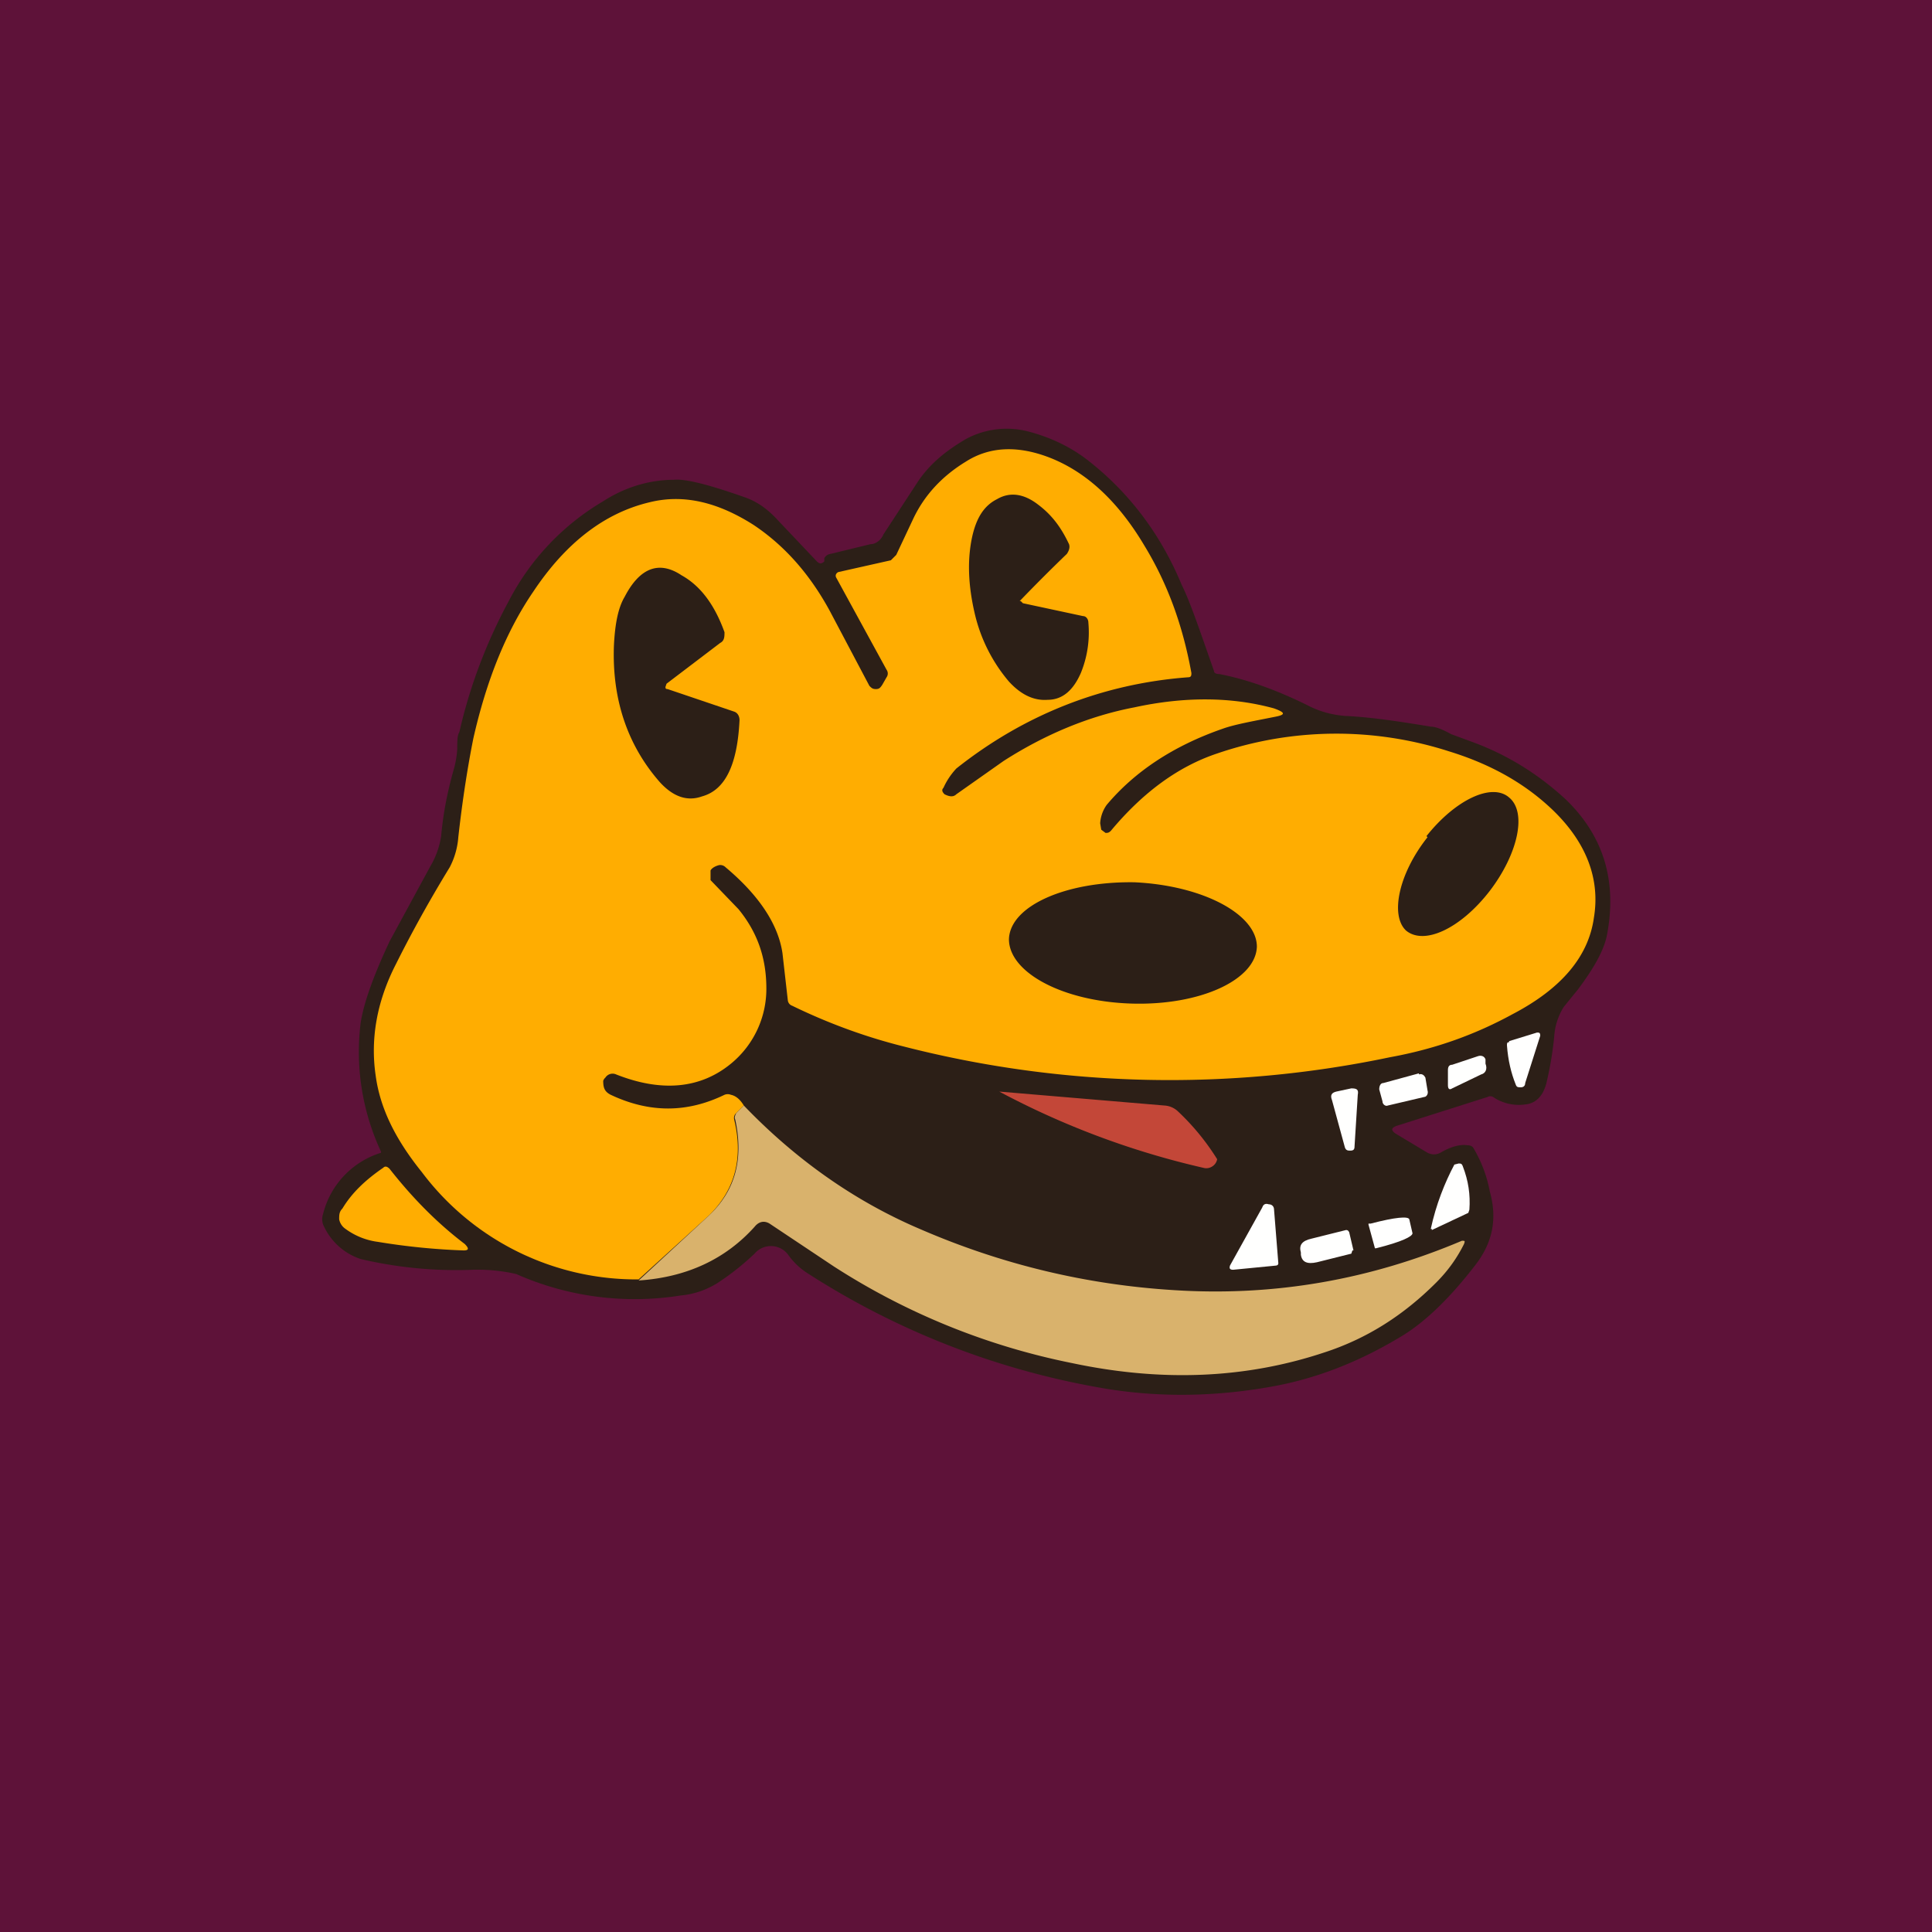 <!-- by TradingView --><svg width="18" height="18" viewBox="0 0 18 18" xmlns="http://www.w3.org/2000/svg"><path fill="#5E1239" d="M0 0h18v18H0z"/><path d="M7.68 5.22V5.2a.08.08 0 0 1 .06-.04l.37-.09c.05 0 .1-.04.12-.09l.32-.49c.12-.18.28-.3.45-.4a.8.8 0 0 1 .58-.07c.23.06.42.16.57.28.38.3.67.69.86 1.15.08.16.17.43.3.8 0 .02.02.03.05.03.26.05.54.15.84.3.1.05.21.08.33.09.23.01.5.05.8.1.04 0 .1.02.19.07l.19.07c.33.12.62.3.88.54.35.34.48.76.38 1.27-.03.14-.12.3-.27.5l-.13.16a.59.59 0 0 0-.09.28 3.2 3.2 0 0 1-.07.42c-.03.13-.1.2-.2.21a.43.43 0 0 1-.3-.07.05.05 0 0 0-.05 0l-.85.27c-.05.02-.05.04-.01.07l.3.18c.04.02.08.02.12 0 .1-.06.19-.08.25-.07.03 0 .05.01.06.03a1.24 1.24 0 0 1 .15.4c.07.25.03.47-.13.68-.23.3-.47.54-.71.68-.4.24-.8.39-1.2.46-.56.1-1.11.1-1.64 0a7.37 7.37 0 0 1-2.68-1.06.65.65 0 0 1-.17-.16.2.2 0 0 0-.32-.02 2.4 2.4 0 0 1-.31.25.78.78 0 0 1-.38.14 2.72 2.72 0 0 1-1.53-.2 1.6 1.6 0 0 0-.4-.04 3.9 3.9 0 0 1-1.05-.1.58.58 0 0 1-.34-.3.15.15 0 0 1-.01-.12.8.8 0 0 1 .54-.57v-.01a2.2 2.2 0 0 1-.19-1.2c.03-.19.12-.44.27-.76l.38-.7a.78.78 0 0 0 .1-.28c.02-.22.06-.42.12-.63a.9.9 0 0 0 .03-.18c0-.07 0-.13.02-.16.1-.44.26-.85.46-1.22a2.31 2.31 0 0 1 .88-.93c.2-.13.43-.2.66-.2.1-.01.31.04.65.16.12.04.22.11.32.22l.36.38c.03.03.05.02.07 0Z" fill="#2C1F17"/><path d="m6.93 10.3-.07.07a.06.06 0 0 0-.02.06c.09.37 0 .66-.23.89l-.66.6a2.5 2.5 0 0 1-2.02-1c-.25-.31-.39-.6-.43-.9-.05-.34.01-.69.19-1.04.12-.24.28-.54.5-.9a.72.72 0 0 0 .08-.28c.04-.36.09-.67.14-.92.12-.53.3-.99.56-1.37.3-.45.66-.73 1.08-.83.32-.08.64 0 .97.21.3.2.53.47.71.8l.37.7c.02.02.03.03.06.03s.04-.01.06-.04l.04-.07a.06.06 0 0 0 0-.07l-.47-.86c-.01-.02 0-.04.02-.05l.49-.11.05-.05.16-.34c.1-.21.26-.39.49-.53.22-.14.48-.15.77-.04.34.13.64.4.89.82.22.36.36.75.44 1.19 0 .02 0 .04-.03.04-.8.06-1.53.35-2.16.85a.66.66 0 0 0-.12.18c-.02.02-.01.04.01.06.04.02.08.03.11 0l.44-.31c.39-.25.8-.42 1.22-.5.46-.1.9-.1 1.3.01.11.04.11.06 0 .08-.2.04-.37.07-.48.11-.46.16-.82.4-1.08.71a.33.33 0 0 0-.06.17l.01.06.04.03c.02 0 .03 0 .05-.02.3-.36.63-.6.99-.72A3.43 3.43 0 0 1 13.5 7c.39.12.71.3.97.55.31.3.44.64.38 1-.05.36-.3.66-.76.9-.33.18-.7.32-1.14.4a9.98 9.98 0 0 1-4.53-.1c-.32-.08-.67-.2-1.04-.38a.06.06 0 0 1-.04-.05l-.05-.44c-.04-.27-.22-.54-.53-.8a.07.07 0 0 0-.06-.02c-.04.01-.07.03-.08.05v.09l.26.27c.18.22.26.46.26.74a.9.9 0 0 1-.33.7c-.28.23-.64.27-1.07.1a.08.08 0 0 0-.1.03.07.07 0 0 0-.02.03c0 .06.01.1.07.13.36.17.71.17 1.06 0a.08.08 0 0 1 .06 0c.05.01.09.05.12.1Z" fill="#FFAD01"/><path d="M9.5 5.6h.01l.02.02.56.12c.03 0 .05.03.05.06a1 1 0 0 1-.07.47c-.07.16-.17.25-.31.25-.13.01-.25-.05-.36-.17a1.5 1.5 0 0 1-.32-.64c-.06-.26-.07-.5-.02-.72.04-.17.11-.28.23-.34.12-.07.25-.05.38.05.12.09.21.2.29.37.01.03 0 .06-.02.09a16.48 16.48 0 0 0-.43.43ZM6.22 6.42l.62.21c.03.01.05.04.05.08-.02.41-.13.65-.35.71-.14.05-.27 0-.39-.13-.3-.34-.45-.77-.43-1.28.01-.2.04-.35.1-.45.14-.27.32-.34.53-.2.18.1.31.28.4.53 0 .04 0 .08-.04.1l-.5.38-.01.03c0 .01 0 .02.02.02ZM13.3 7.8c-.27.34-.35.73-.2.87.17.14.51-.02.78-.37.26-.34.35-.73.18-.87-.16-.14-.5.02-.77.36ZM10.54 9.35c.64.02 1.16-.22 1.17-.53 0-.3-.5-.57-1.14-.6-.64-.01-1.16.22-1.17.53 0 .31.5.58 1.14.6Z" fill="#2C1F17"/><path d="m14.06 9.7.26-.08c.02 0 .03 0 .03.03l-.14.44c0 .03-.02.04-.04.04-.03 0-.04 0-.05-.03-.04-.1-.07-.22-.08-.36 0-.02 0-.03.02-.03ZM13.53 9.92l.24-.08c.03-.01.06 0 .07.03v.04c.02.05 0 .09-.04.1l-.27.13c-.03.02-.04 0-.04-.03v-.14c0-.03.01-.05.04-.05ZM13.22 10l-.33.09c-.03 0-.04.03-.04.06l.03.11c0 .03.03.05.05.04l.34-.08c.02 0 .04-.03.03-.06l-.02-.12c-.01-.02-.03-.04-.06-.03ZM12.65 10.2l-.03.48c0 .03-.01.04-.04.04-.02 0-.04 0-.05-.03l-.12-.44c-.02-.05 0-.07.04-.08l.14-.03c.05 0 .07.01.06.06Z" fill="#FFFFFE"/><path d="m9.31 10.17 1.54.13a.2.2 0 0 1 .12.05 2.22 2.22 0 0 1 .37.45.1.1 0 0 1-.05.07.1.1 0 0 1-.08.01 7.67 7.67 0 0 1-1.9-.71Z" fill="#C34738"/><path d="M6.93 10.3c.48.5 1.03.89 1.64 1.15.76.33 1.55.52 2.37.57.94.06 1.83-.1 2.68-.46.03 0 .03 0 .02.03-.06.12-.14.24-.26.36-.3.3-.64.52-1.04.65-.72.24-1.5.28-2.35.1a6.42 6.42 0 0 1-2.22-.9l-.6-.4c-.05-.03-.1-.02-.14.03-.27.3-.63.47-1.08.5l.66-.61c.24-.23.32-.52.24-.89-.01-.02 0-.04.01-.06l.07-.07Z" fill="#D9B26C"/><path d="M13.33 11.45c.05-.23.13-.43.22-.6l.04-.01c.02 0 .03 0 .04.03.05.13.07.26.06.4l-.01.03-.34.16v-.01Z" fill="#FFFFFE"/><path d="M3.57 10.88c.02-.02.04-.01.06.01.22.28.45.51.7.7.04.04.04.06-.01.06a6.2 6.2 0 0 1-.8-.08.65.65 0 0 1-.3-.12.14.14 0 0 1-.06-.09c0-.04 0-.07.03-.1.09-.15.22-.27.38-.38Z" fill="#FFAD01"/><path d="m11.9 11.79-.41.04c-.03 0-.04-.01-.03-.04l.3-.54c.01-.03.03-.04.06-.03.03 0 .05.02.05.05l.04.5s0 .02-.02.02ZM12.75 11.4h.02c.23-.06.35-.07.36-.04l.03.13c0 .03-.1.08-.34.14h-.01l-.06-.22ZM12.6 11.65l-.01.03-.32.08c-.09.02-.14 0-.15-.07v-.02c-.02-.07.01-.11.1-.13l.32-.08c.01 0 .02 0 .03.02l.04.17Z" fill="#FFFFFE"/></svg>